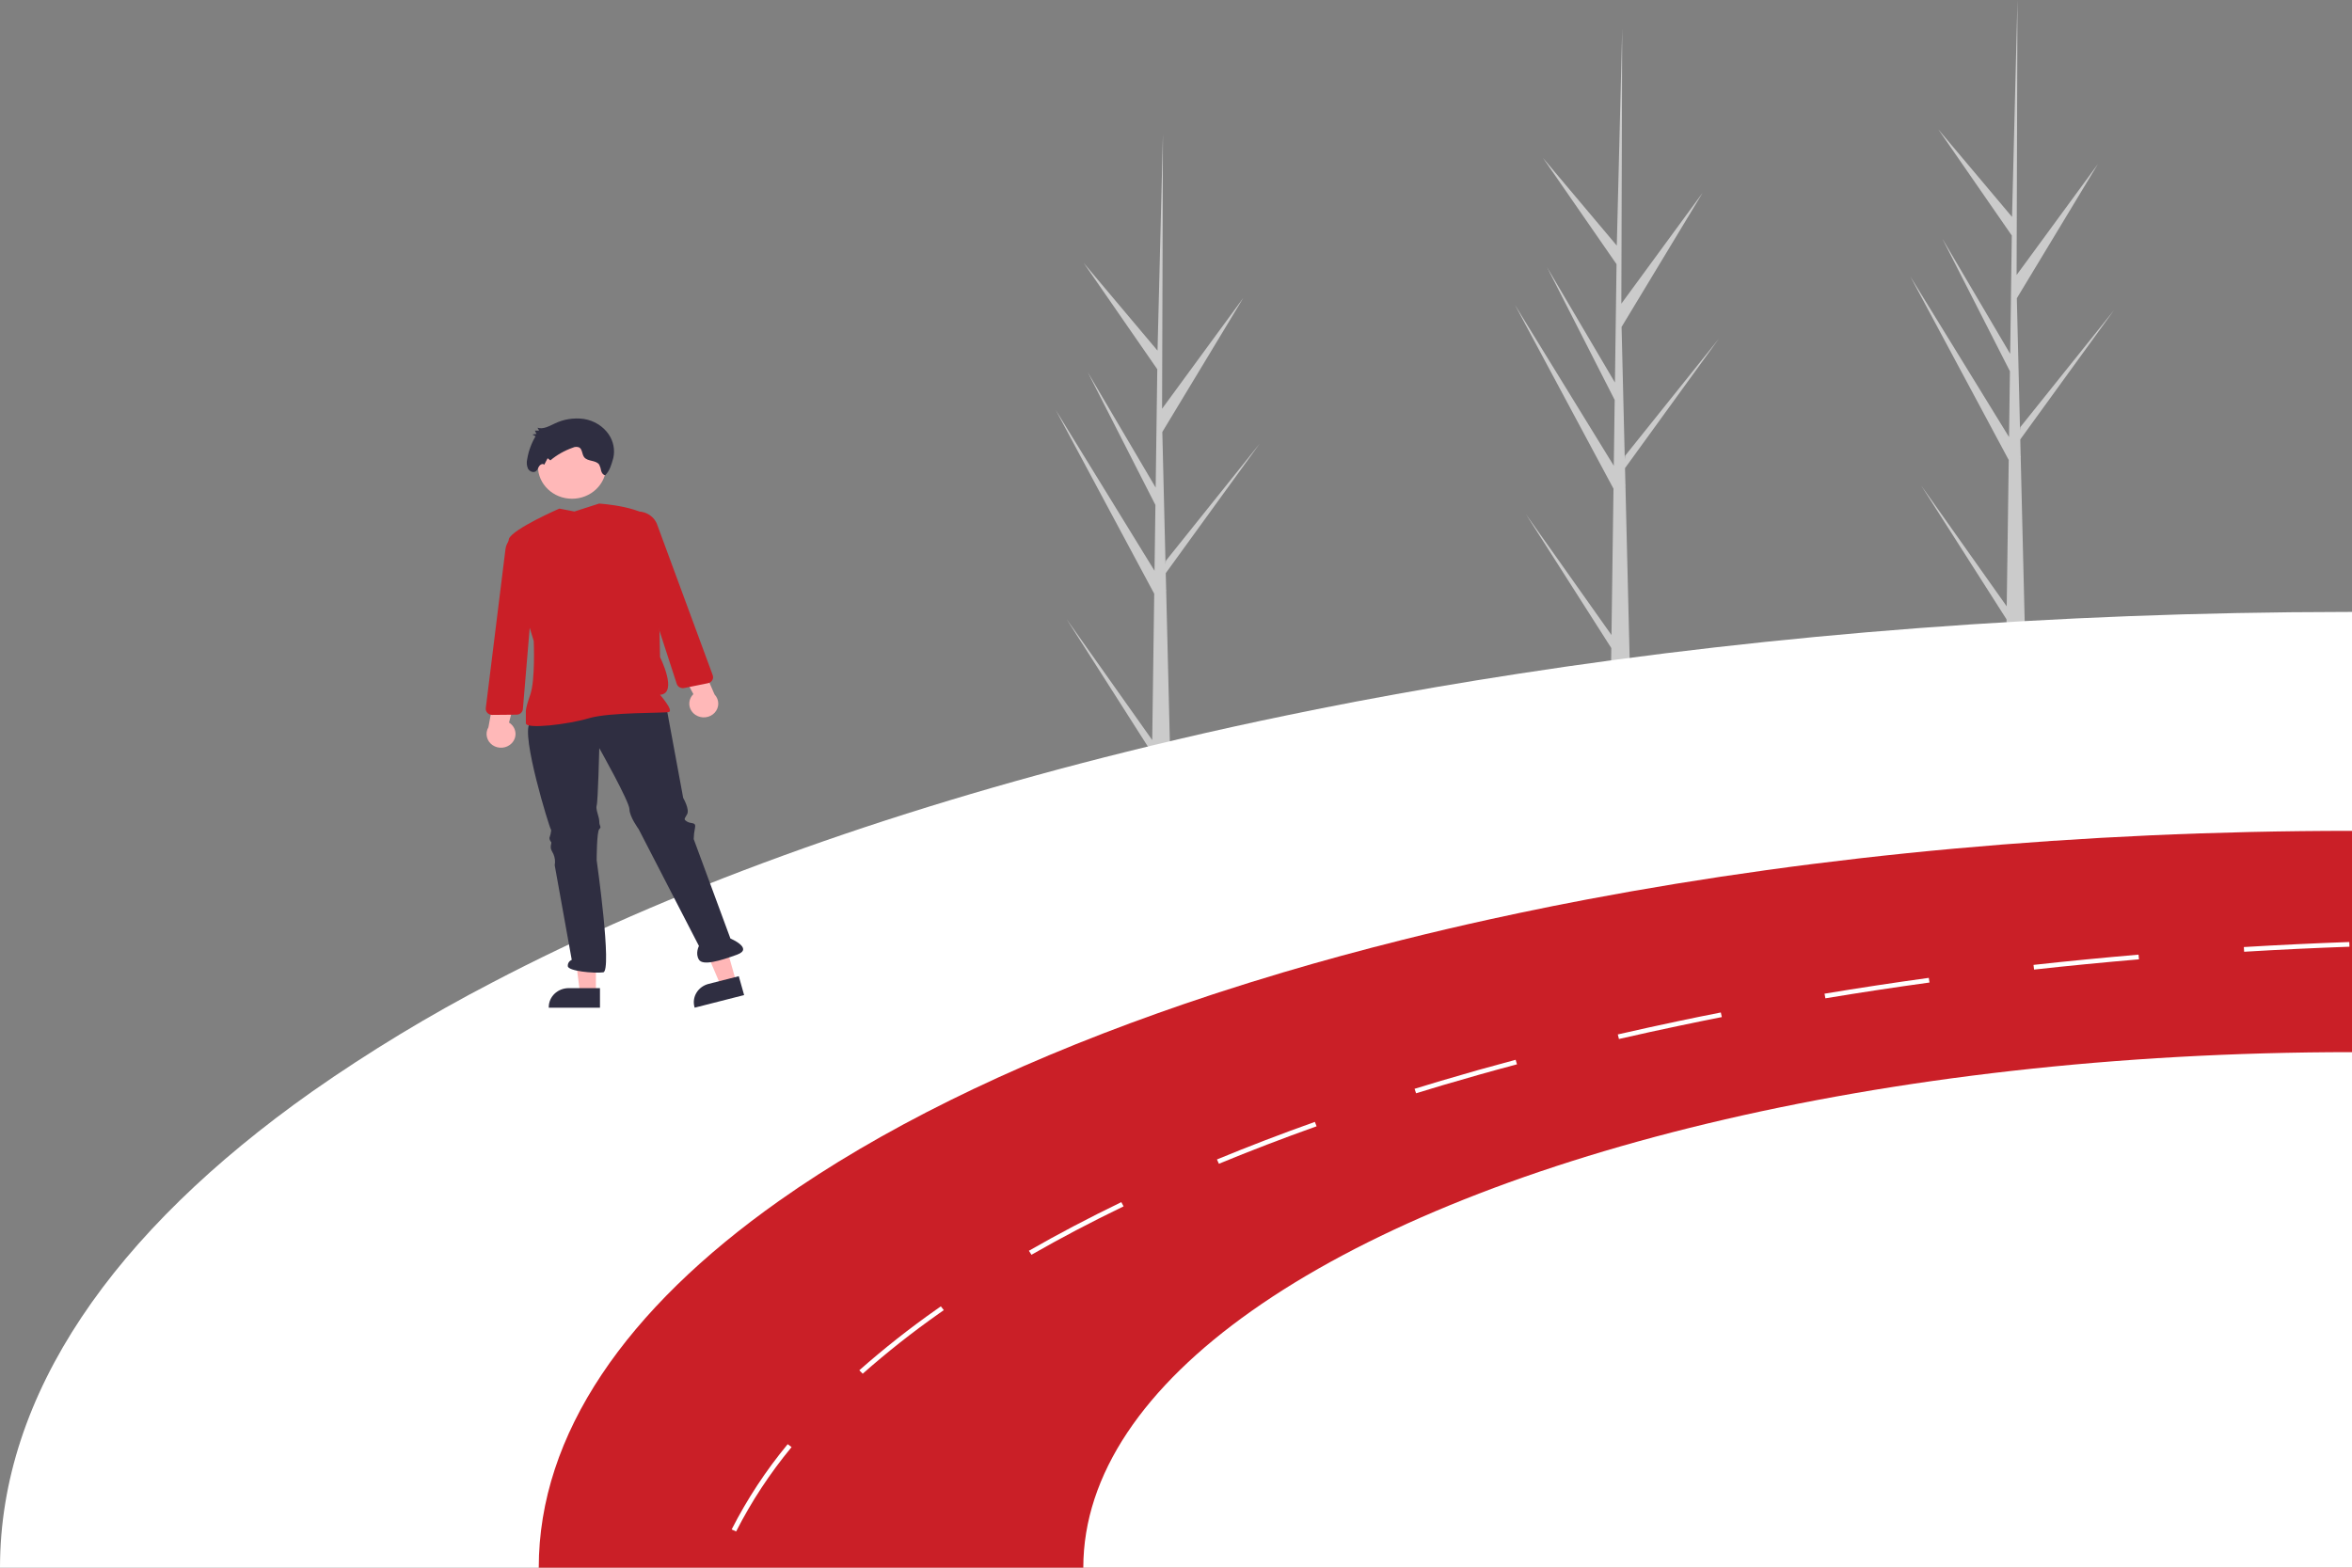<svg width="255" height="170" viewBox="0 0 255 170" fill="none" xmlns="http://www.w3.org/2000/svg">
<rect x="0" y="0" width="255" height="170" fill="#808080" stroke="none"/>
<g clip-path="url(#clip0_689_3511)">
<path d="M174.932 52.995L164.245 33.06L174.964 50.506L175.062 43.37L167.718 28.959L175.089 41.484L175.263 28.651L167.279 17.117L175.29 26.633L175.873 3.207L175.876 3.11L175.876 3.209L175.784 32.932L184.599 20.9L175.809 35.452L176.157 49.799L176.194 49.419L186.357 36.726L176.182 50.762L176.226 52.557L176.243 52.585L176.23 52.731L176.691 71.72C176.026 71.746 175.354 71.757 174.676 71.752L174.695 70.275L165.422 55.735L174.714 68.863L174.932 52.995Z" fill="#CBCBCB"/>
<path d="M125.139 64.386L114.452 44.45L125.172 61.896L125.269 54.761L117.925 40.35L125.296 52.874L125.471 40.041L117.487 28.508L125.497 38.023L126.081 14.598L126.084 14.501L126.084 14.599L125.992 44.322L134.806 32.29L126.017 46.842L126.365 61.189L126.401 60.81L136.565 48.117L126.389 62.153L126.433 63.947L126.45 63.975L126.438 64.122L126.899 83.11C126.233 83.137 125.562 83.147 124.883 83.143L124.903 81.665L115.63 67.125L124.922 80.253L125.139 64.386Z" fill="#CBCBCB"/>
<path d="M217.784 49.885L207.097 29.95L217.817 47.396L217.914 40.26L210.57 25.849L217.941 38.373L218.116 25.541L210.132 14.007L218.142 23.523L218.725 0.097L218.728 0L218.729 0.099L218.637 29.822L227.451 17.79L218.662 32.342L219.01 46.688L219.046 46.309L229.21 33.616L219.034 47.652L219.078 49.447L219.095 49.475L219.082 49.621L219.543 68.61C218.878 68.636 218.206 68.647 217.528 68.642L217.547 67.165L208.274 52.625L217.566 65.753L217.784 49.885Z" fill="#CBCBCB"/>
<path d="M33.811 118.39C40.036 114.03 46.565 110.075 53.351 106.552C72.332 96.602 95.675 88.093 122.212 81.502C124.036 81.047 125.874 80.603 127.728 80.169C131.666 79.243 135.669 78.362 139.737 77.525C140.742 77.319 141.749 77.114 142.76 76.909C148.421 75.778 154.196 74.734 160.083 73.777C160.201 73.757 160.319 73.739 160.44 73.721C161.822 73.494 163.211 73.274 164.605 73.062C192.47 68.761 222.667 66.394 254.215 66.359C254.476 66.356 254.739 66.356 255 66.356V170H0C0 151.209 12.301 133.587 33.811 118.39Z" fill="white"/>
<path d="M84.478 130.212C95.344 122.536 109.258 115.661 125.549 109.863C127.358 109.218 129.196 108.587 131.063 107.972C131.324 107.885 131.587 107.798 131.85 107.711C134.228 106.935 136.652 106.18 139.121 105.445C143.294 104.206 147.586 103.035 151.995 101.932C155.151 101.14 158.363 100.385 161.631 99.668C162.681 99.434 163.735 99.208 164.793 98.989C167.2 98.48 169.635 97.993 172.1 97.528C197.29 92.76 225.381 90.097 255 90.097V170H58.411C58.411 155.513 67.896 141.927 84.478 130.212Z" fill="#CA1F27"/>
<path d="M79.324 165.854L79.81 166.074C81.461 162.826 83.478 159.757 85.824 156.922L85.399 156.608C83.03 159.473 80.993 162.573 79.324 165.854ZM93.165 148.592L93.533 148.965C96.17 146.636 98.942 144.449 101.836 142.414C101.997 142.299 102.161 142.185 102.325 142.07L102.005 141.659C101.841 141.774 101.677 141.889 101.514 142.006C98.604 144.052 95.817 146.251 93.165 148.592ZM111.552 135.632L111.829 136.068C114.962 134.271 118.324 132.504 121.817 130.817L121.572 130.36C118.068 132.055 114.696 133.829 111.552 135.632ZM131.939 125.732L132.151 126.199C135.545 124.797 139.111 123.429 142.744 122.135L142.555 121.658C138.912 122.954 135.341 124.325 131.939 125.732ZM153.365 118.071L153.529 118.556C154.48 118.262 155.434 117.974 156.399 117.685C159.027 116.907 161.741 116.141 164.468 115.416L164.323 114.923C161.59 115.651 158.871 116.417 156.238 117.2C155.274 117.487 154.317 117.777 153.365 118.071ZM178.766 111.418C177.64 111.663 176.506 111.919 175.399 112.174L175.525 112.669C176.632 112.416 177.764 112.161 178.89 111.913C179.956 111.679 181.018 111.449 182.047 111.237C183.581 110.913 185.14 110.594 186.677 110.292L186.569 109.792C185.027 110.096 183.468 110.412 181.931 110.737C180.902 110.951 179.835 111.181 178.766 111.418ZM197.812 107.755L197.906 108.258C201.606 107.643 205.405 107.066 209.194 106.545L209.116 106.039C205.322 106.563 201.52 107.14 197.812 107.755ZM220.469 104.633L220.531 105.141C224.276 104.727 228.103 104.355 231.905 104.03L231.856 103.522C228.052 103.847 224.22 104.219 220.469 104.633ZM243.274 102.698L243.306 103.208C247.079 102.981 250.921 102.797 254.726 102.662L254.707 102.151C250.894 102.289 247.049 102.473 243.274 102.698Z" fill="white"/>
<path d="M135.69 142.162C159.433 125.387 203.973 114.094 255 114.094V170H117.45C117.45 159.865 124.087 150.359 135.69 142.162Z" fill="white"/>
<path d="M64.609 107.687L62.888 107.687L62.068 101.378H64.609L64.609 107.687Z" fill="#FFB7B7"/>
<path d="M65.048 109.273L59.497 109.273V109.206C59.497 108.662 59.724 108.139 60.13 107.754C60.535 107.37 61.085 107.153 61.658 107.153L65.048 107.153L65.048 109.273Z" fill="#2F2E41"/>
<path d="M79.819 106.482L78.156 106.907L75.643 101.015L78.098 100.389L79.819 106.482Z" fill="#FFB7B7"/>
<path d="M80.676 107.906L75.314 109.273L75.296 109.208C75.147 108.683 75.225 108.122 75.511 107.651C75.797 107.179 76.269 106.835 76.823 106.694L80.098 105.859L80.676 107.906Z" fill="#2F2E41"/>
<path d="M57.44 78.428C56.445 79.643 59.572 89.773 59.714 89.908C59.856 90.043 59.572 90.853 59.572 90.853C59.572 90.999 59.621 91.142 59.714 91.258C59.856 91.393 59.714 91.528 59.714 91.799C59.714 92.069 59.714 92.069 59.999 92.609C60.169 92.992 60.218 93.415 60.141 93.824L61.989 104.089C61.852 104.144 61.737 104.24 61.661 104.361C61.584 104.482 61.55 104.623 61.562 104.764C61.562 105.304 64.406 105.574 65.401 105.439C66.396 105.304 64.69 93.284 64.69 93.284C64.69 93.284 64.69 90.178 64.974 89.908C65.258 89.638 64.974 89.638 64.974 89.097C64.974 88.557 64.548 87.747 64.69 87.342C64.832 86.936 64.974 81.129 64.974 81.129C64.974 81.129 68.244 86.936 68.244 87.747C68.244 88.557 69.239 89.908 69.239 89.908L75.778 102.581C75.778 102.581 75.352 103.392 75.778 104.067C76.205 104.742 78.053 104.202 79.901 103.527C81.749 102.851 79.19 101.771 79.19 101.771L75.21 90.988C75.219 90.58 75.266 90.173 75.352 89.773C75.494 89.097 74.925 89.368 74.499 89.097C74.072 88.827 74.214 88.827 74.499 88.287C74.783 87.747 74.072 86.531 74.072 86.531L72.224 76.537C72.224 76.537 58.435 77.212 57.44 78.428Z" fill="#2F2E41"/>
<path d="M62.02 54.083C64.061 54.083 65.716 52.511 65.716 50.571C65.716 48.632 64.061 47.06 62.02 47.06C59.979 47.06 58.324 48.632 58.324 50.571C58.324 52.511 59.979 54.083 62.02 54.083Z" fill="#FFB8B8"/>
<path d="M60.645 55.153C60.645 55.153 55.603 57.348 55.177 58.429C54.75 59.509 57.866 69.514 57.866 69.514C57.866 69.514 58.055 73.721 57.487 75.342C56.918 76.962 57.013 77.212 57.013 77.212V78.428C57.013 79.103 61.562 78.563 63.837 77.888C66.111 77.212 71.94 77.347 72.508 77.212C73.077 77.077 71.558 75.342 71.558 75.342C73.548 75.207 71.558 71.249 71.558 71.249C71.558 71.249 71.354 58.44 70.785 56.684C70.217 54.928 64.953 54.608 64.953 54.608L62.273 55.468L60.645 55.153Z" fill="#CA1F27"/>
<path d="M66.498 49.647C66.688 48.769 66.507 47.854 65.995 47.101C65.69 46.659 65.292 46.282 64.825 45.994C64.359 45.706 63.835 45.514 63.286 45.429C62.2 45.282 61.092 45.46 60.118 45.939C59.528 46.214 58.89 46.583 58.272 46.382L58.454 46.691L57.994 46.696L58.162 47.058L57.724 47.117L58.063 47.31C57.609 48.078 57.304 48.916 57.16 49.785C57.074 50.129 57.102 50.489 57.241 50.817C57.407 51.125 57.836 51.305 58.11 51.093C58.282 50.959 58.34 50.725 58.461 50.542C58.582 50.359 58.859 50.231 59.003 50.396L59.373 49.692L59.67 49.922C60.385 49.324 61.21 48.857 62.103 48.545C62.212 48.491 62.332 48.461 62.455 48.458C62.577 48.455 62.699 48.478 62.81 48.527C63.141 48.728 63.093 49.244 63.323 49.561C63.696 50.076 64.615 49.862 64.968 50.392C65.072 50.603 65.142 50.827 65.177 51.057C65.24 51.282 65.392 51.518 65.62 51.533C66.102 51.061 66.286 50.407 66.498 49.647Z" fill="#2F2E41"/>
<path d="M75.419 77.532C75.23 77.411 75.072 77.252 74.955 77.066C74.838 76.88 74.765 76.672 74.742 76.456C74.719 76.241 74.745 76.023 74.82 75.819C74.895 75.614 75.016 75.428 75.175 75.273L72.69 70.567L75.549 70.889L77.471 75.308C77.728 75.579 77.871 75.93 77.874 76.294C77.876 76.659 77.738 77.012 77.485 77.286C77.232 77.56 76.882 77.737 76.501 77.782C76.12 77.828 75.735 77.739 75.419 77.532Z" fill="#FFB8B8"/>
<path d="M73.371 74.155L70.474 65.244L67.167 58.432C67.027 58.144 66.958 57.83 66.965 57.514C66.972 57.197 67.054 56.886 67.206 56.604C67.358 56.322 67.576 56.077 67.842 55.886C68.108 55.696 68.417 55.565 68.744 55.505C69.262 55.411 69.799 55.497 70.257 55.746C70.715 55.996 71.064 56.393 71.241 56.865L77.272 73.219C77.305 73.308 77.317 73.402 77.308 73.496C77.3 73.59 77.27 73.68 77.222 73.763C77.173 73.845 77.107 73.916 77.027 73.972C76.947 74.028 76.856 74.067 76.759 74.086L74.184 74.608C74.135 74.618 74.085 74.623 74.035 74.623C73.886 74.623 73.742 74.577 73.622 74.493C73.502 74.409 73.415 74.291 73.371 74.155Z" fill="#CA1F27"/>
<path d="M55.468 80.61C55.624 80.452 55.742 80.264 55.813 80.058C55.885 79.852 55.908 79.634 55.881 79.419C55.854 79.204 55.778 78.997 55.658 78.813C55.538 78.629 55.377 78.472 55.186 78.354L56.532 73.247L53.815 74.153L52.954 78.864C52.765 79.182 52.706 79.554 52.788 79.91C52.869 80.267 53.085 80.582 53.395 80.798C53.705 81.013 54.087 81.112 54.469 81.078C54.851 81.043 55.206 80.877 55.468 80.61Z" fill="#FFB8B8"/>
<path d="M56.15 77.483C56.101 77.494 56.051 77.499 56.002 77.5L53.369 77.524C53.27 77.525 53.172 77.506 53.081 77.468C52.99 77.43 52.909 77.374 52.843 77.304C52.776 77.234 52.727 77.152 52.697 77.062C52.667 76.972 52.657 76.877 52.669 76.784L54.799 59.575C54.863 59.077 55.113 58.617 55.502 58.279C55.892 57.94 56.396 57.745 56.924 57.729C57.257 57.721 57.588 57.784 57.892 57.914C58.195 58.045 58.464 58.24 58.677 58.483C58.89 58.727 59.041 59.013 59.121 59.321C59.2 59.629 59.205 59.949 59.135 60.259L57.472 67.593L56.69 76.889C56.679 77.031 56.621 77.164 56.523 77.271C56.426 77.378 56.295 77.453 56.15 77.483Z" fill="#CA1F27"/>
</g>
<defs>
<clipPath id="clip0_689_3511">
<rect width="255" height="170" fill="white"/>
</clipPath>
</defs>
</svg>
